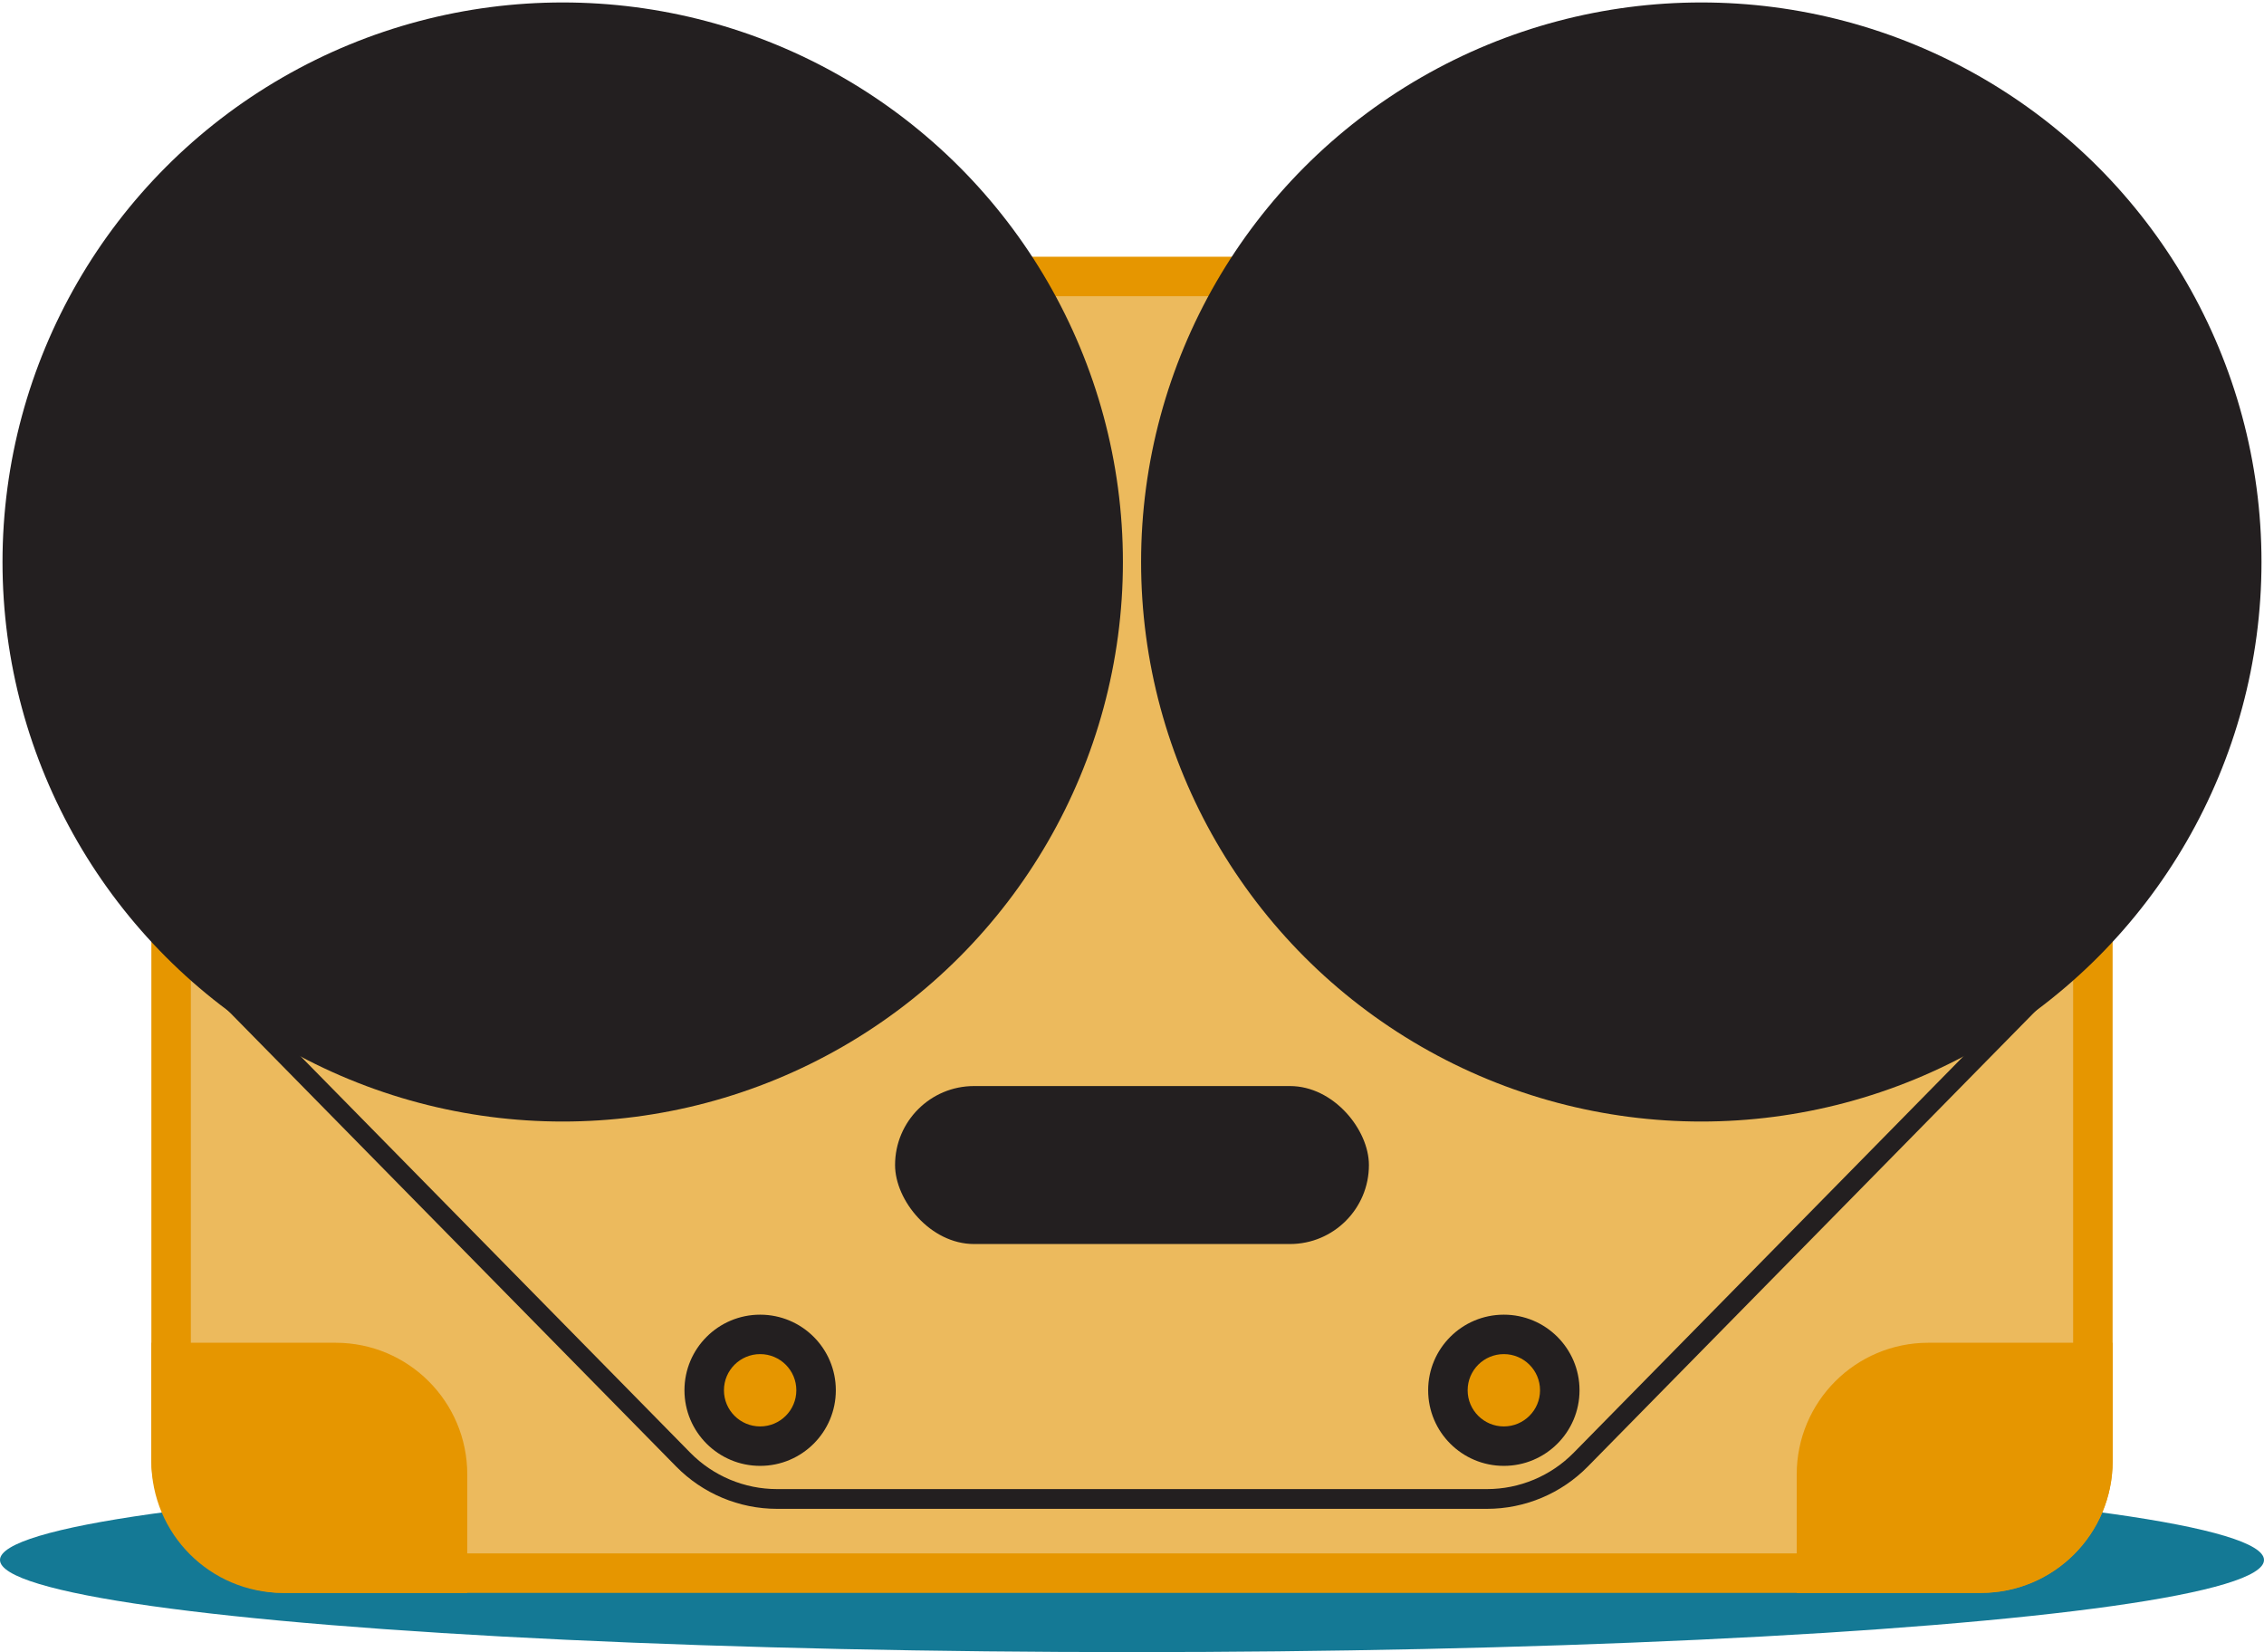 <svg width="344" height="251" viewBox="0 0 344 251" fill="none" xmlns="http://www.w3.org/2000/svg">
<ellipse cx="172" cy="237" rx="172" ry="14" fill="#147995"/>
<rect x="25.999" y="42" width="292" height="197" rx="17" fill="#ECBA5D" stroke="#E69600" stroke-width="6"/>
<path d="M23.488 140.05L103.81 221.754C107.57 225.579 112.708 227.733 118.072 227.733H225.927C231.291 227.733 236.429 225.579 240.189 221.754L320.511 140.05" stroke="#231F20" stroke-width="3" stroke-linecap="round"/>
<ellipse cx="85.5" cy="85.382" rx="85.119" ry="85.008" fill="#231F20"/>
<ellipse cx="258.5" cy="85.382" rx="85.119" ry="85.008" fill="#231F20"/>
<ellipse cx="115.499" cy="211.219" rx="11.5" ry="11.485" fill="#231F20"/>
<ellipse cx="115.499" cy="211.219" rx="5.5" ry="5.493" fill="#E69600"/>
<ellipse cx="228.499" cy="211.219" rx="11.5" ry="11.485" fill="#231F20"/>
<ellipse cx="228.499" cy="211.219" rx="5.5" ry="5.493" fill="#E69600"/>
<path d="M26.999 208H50.999C59.836 208 66.999 215.163 66.999 224V238H42.999C34.163 238 26.999 230.837 26.999 222V208Z" fill="#E69600" stroke="#E69600" stroke-width="8"/>
<path d="M276.999 224C276.999 215.163 284.163 208 292.999 208H316.999V222C316.999 230.837 309.836 238 300.999 238H276.999V224Z" fill="#E69600" stroke="#E69600" stroke-width="8"/>
<rect x="135.999" y="165" width="72" height="24" rx="12" fill="#231F20"/>
</svg>

